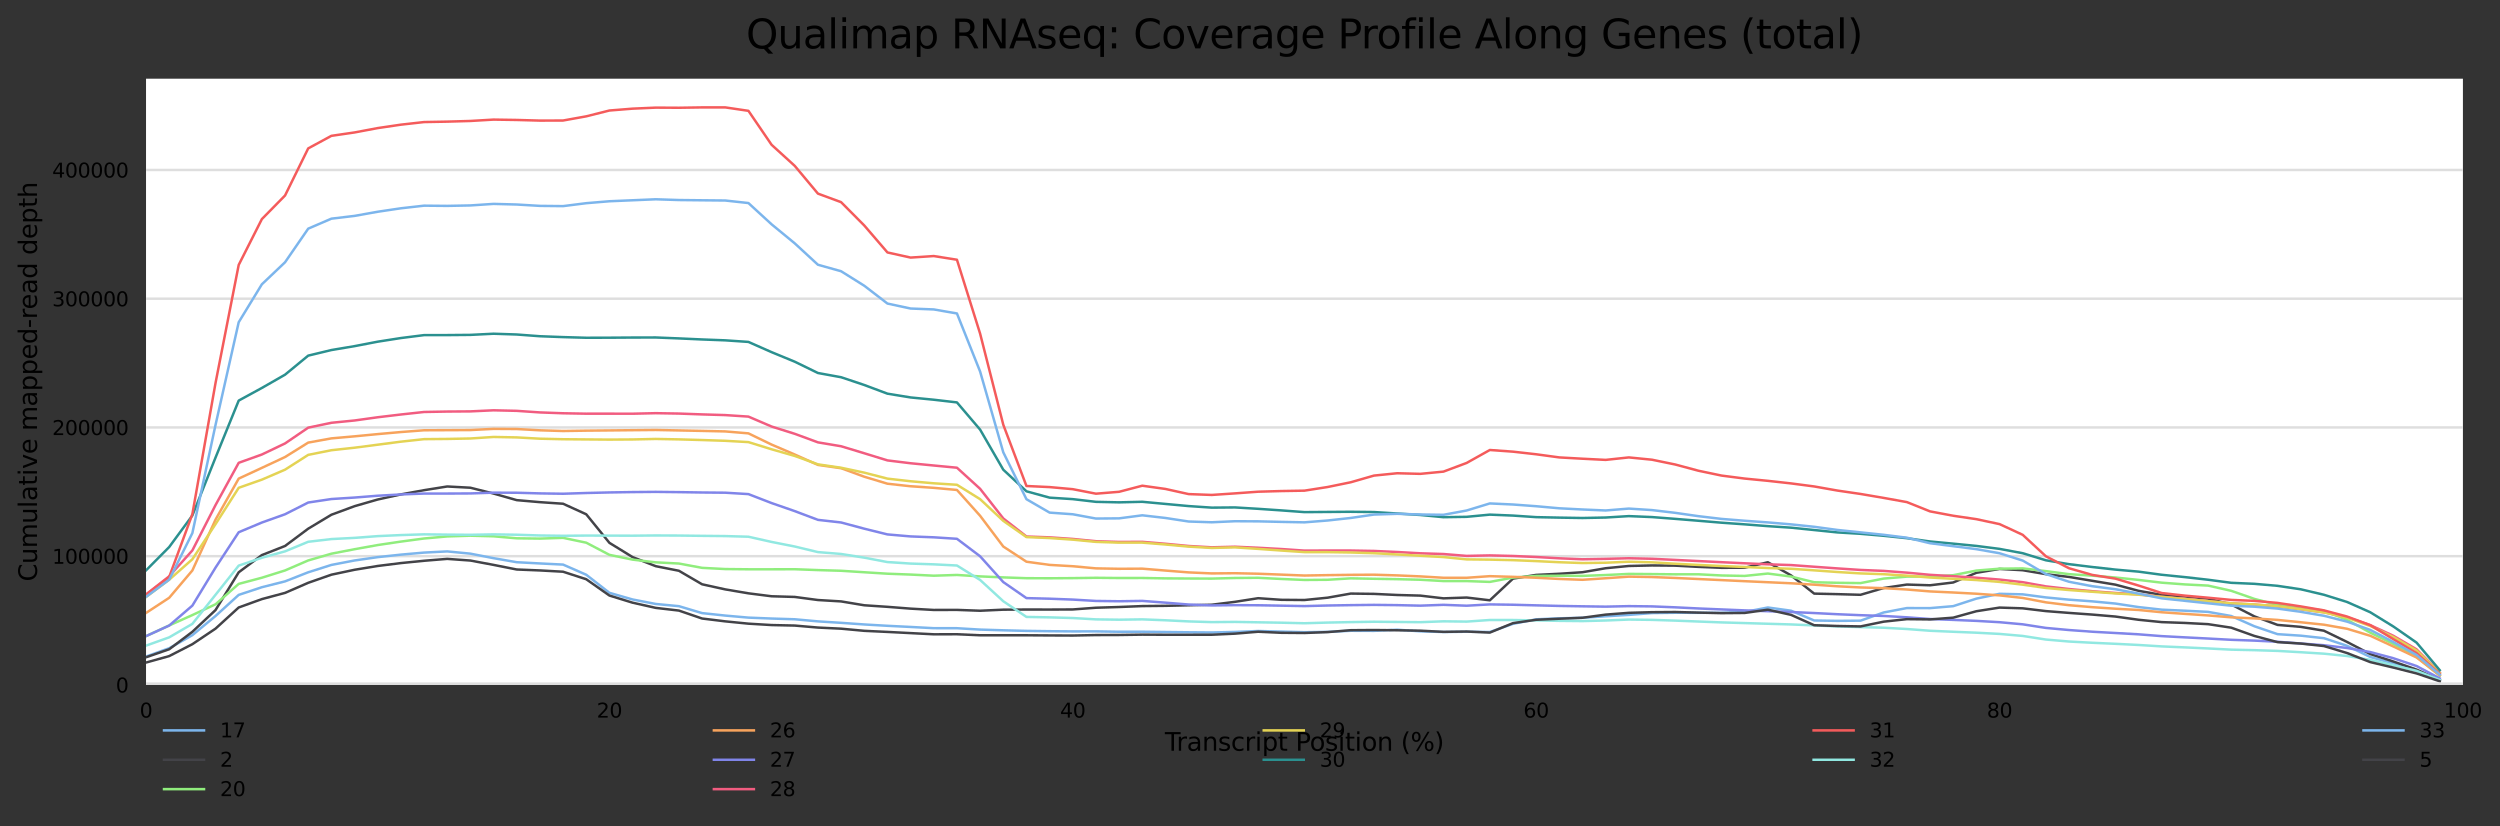 <?xml version="1.0" encoding="utf-8" standalone="no"?>
<!DOCTYPE svg PUBLIC "-//W3C//DTD SVG 1.1//EN"
  "http://www.w3.org/Graphics/SVG/1.1/DTD/svg11.dtd">
<svg xmlns:xlink="http://www.w3.org/1999/xlink" width="1000.098pt" height="330.542pt" viewBox="0 0 1000.098 330.542" xmlns="http://www.w3.org/2000/svg" version="1.1">
 <rect x="0" y="0" width="1000.098" height="330.542" fill="#333333" stroke="none"/>
 <defs>
  <style type="text/css">*{stroke-linejoin: round; stroke-linecap: butt}</style>
 </defs>
 <g id="figure_1">
  <g id="axes_1">
   <g id="patch_1">
    <path d="M 58.418 273.99 
L 985.263 273.99 
L 985.263 31.483 
L 58.418 31.483 
z
" style="fill: #ffffff"/>
   </g>
   <g id="matplotlib.axis_1">
    <g id="xtick_1">
     <g id="text_1">
      <!-- 0 -->
      <g transform="translate(55.873 287.069) scale(0.08 -0.08)">
       <defs>
        <path id="DejaVuSans-30" d="M 2034 4250 
Q 1547 4250 1301 3770 
Q 1056 3291 1056 2328 
Q 1056 1369 1301 889 
Q 1547 409 2034 409 
Q 2525 409 2770 889 
Q 3016 1369 3016 2328 
Q 3016 3291 2770 3770 
Q 2525 4250 2034 4250 
z
M 2034 4750 
Q 2819 4750 3233 4129 
Q 3647 3509 3647 2328 
Q 3647 1150 3233 529 
Q 2819 -91 2034 -91 
Q 1250 -91 836 529 
Q 422 1150 422 2328 
Q 422 3509 836 4129 
Q 1250 4750 2034 4750 
z
" transform="scale(0.016)"/>
       </defs>
       <use xlink:href="#DejaVuSans-30"/>
      </g>
     </g>
    </g>
    <g id="xtick_2">
     <g id="text_2">
      <!-- 20 -->
      <g transform="translate(238.697 287.069) scale(0.08 -0.08)">
       <defs>
        <path id="DejaVuSans-32" d="M 1228 531 
L 3431 531 
L 3431 0 
L 469 0 
L 469 531 
Q 828 903 1448 1529 
Q 2069 2156 2228 2338 
Q 2531 2678 2651 2914 
Q 2772 3150 2772 3378 
Q 2772 3750 2511 3984 
Q 2250 4219 1831 4219 
Q 1534 4219 1204 4116 
Q 875 4013 500 3803 
L 500 4441 
Q 881 4594 1212 4672 
Q 1544 4750 1819 4750 
Q 2544 4750 2975 4387 
Q 3406 4025 3406 3419 
Q 3406 3131 3298 2873 
Q 3191 2616 2906 2266 
Q 2828 2175 2409 1742 
Q 1991 1309 1228 531 
z
" transform="scale(0.016)"/>
       </defs>
       <use xlink:href="#DejaVuSans-32"/>
       <use xlink:href="#DejaVuSans-30" x="63.623"/>
      </g>
     </g>
    </g>
    <g id="xtick_3">
     <g id="text_3">
      <!-- 40 -->
      <g transform="translate(424.066 287.069) scale(0.08 -0.08)">
       <defs>
        <path id="DejaVuSans-34" d="M 2419 4116 
L 825 1625 
L 2419 1625 
L 2419 4116 
z
M 2253 4666 
L 3047 4666 
L 3047 1625 
L 3713 1625 
L 3713 1100 
L 3047 1100 
L 3047 0 
L 2419 0 
L 2419 1100 
L 313 1100 
L 313 1709 
L 2253 4666 
z
" transform="scale(0.016)"/>
       </defs>
       <use xlink:href="#DejaVuSans-34"/>
       <use xlink:href="#DejaVuSans-30" x="63.623"/>
      </g>
     </g>
    </g>
    <g id="xtick_4">
     <g id="text_4">
      <!-- 60 -->
      <g transform="translate(609.435 287.069) scale(0.08 -0.08)">
       <defs>
        <path id="DejaVuSans-36" d="M 2113 2584 
Q 1688 2584 1439 2293 
Q 1191 2003 1191 1497 
Q 1191 994 1439 701 
Q 1688 409 2113 409 
Q 2538 409 2786 701 
Q 3034 994 3034 1497 
Q 3034 2003 2786 2293 
Q 2538 2584 2113 2584 
z
M 3366 4563 
L 3366 3988 
Q 3128 4100 2886 4159 
Q 2644 4219 2406 4219 
Q 1781 4219 1451 3797 
Q 1122 3375 1075 2522 
Q 1259 2794 1537 2939 
Q 1816 3084 2150 3084 
Q 2853 3084 3261 2657 
Q 3669 2231 3669 1497 
Q 3669 778 3244 343 
Q 2819 -91 2113 -91 
Q 1303 -91 875 529 
Q 447 1150 447 2328 
Q 447 3434 972 4092 
Q 1497 4750 2381 4750 
Q 2619 4750 2861 4703 
Q 3103 4656 3366 4563 
z
" transform="scale(0.016)"/>
       </defs>
       <use xlink:href="#DejaVuSans-36"/>
       <use xlink:href="#DejaVuSans-30" x="63.623"/>
      </g>
     </g>
    </g>
    <g id="xtick_5">
     <g id="text_5">
      <!-- 80 -->
      <g transform="translate(794.804 287.069) scale(0.08 -0.08)">
       <defs>
        <path id="DejaVuSans-38" d="M 2034 2216 
Q 1584 2216 1326 1975 
Q 1069 1734 1069 1313 
Q 1069 891 1326 650 
Q 1584 409 2034 409 
Q 2484 409 2743 651 
Q 3003 894 3003 1313 
Q 3003 1734 2745 1975 
Q 2488 2216 2034 2216 
z
M 1403 2484 
Q 997 2584 770 2862 
Q 544 3141 544 3541 
Q 544 4100 942 4425 
Q 1341 4750 2034 4750 
Q 2731 4750 3128 4425 
Q 3525 4100 3525 3541 
Q 3525 3141 3298 2862 
Q 3072 2584 2669 2484 
Q 3125 2378 3379 2068 
Q 3634 1759 3634 1313 
Q 3634 634 3220 271 
Q 2806 -91 2034 -91 
Q 1263 -91 848 271 
Q 434 634 434 1313 
Q 434 1759 690 2068 
Q 947 2378 1403 2484 
z
M 1172 3481 
Q 1172 3119 1398 2916 
Q 1625 2713 2034 2713 
Q 2441 2713 2670 2916 
Q 2900 3119 2900 3481 
Q 2900 3844 2670 4047 
Q 2441 4250 2034 4250 
Q 1625 4250 1398 4047 
Q 1172 3844 1172 3481 
z
" transform="scale(0.016)"/>
       </defs>
       <use xlink:href="#DejaVuSans-38"/>
       <use xlink:href="#DejaVuSans-30" x="63.623"/>
      </g>
     </g>
    </g>
    <g id="xtick_6">
     <g id="text_6">
      <!-- 100 -->
      <g transform="translate(977.628 287.069) scale(0.08 -0.08)">
       <defs>
        <path id="DejaVuSans-31" d="M 794 531 
L 1825 531 
L 1825 4091 
L 703 3866 
L 703 4441 
L 1819 4666 
L 2450 4666 
L 2450 531 
L 3481 531 
L 3481 0 
L 794 0 
L 794 531 
z
" transform="scale(0.016)"/>
       </defs>
       <use xlink:href="#DejaVuSans-31"/>
       <use xlink:href="#DejaVuSans-30" x="63.623"/>
       <use xlink:href="#DejaVuSans-30" x="127.246"/>
      </g>
     </g>
    </g>
    <g id="text_7">
     <!-- Transcript Position (%) -->
     <g transform="translate(466.009 300.331) scale(0.1 -0.1)">
      <defs>
       <path id="DejaVuSans-54" d="M -19 4666 
L 3928 4666 
L 3928 4134 
L 2272 4134 
L 2272 0 
L 1638 0 
L 1638 4134 
L -19 4134 
L -19 4666 
z
" transform="scale(0.016)"/>
       <path id="DejaVuSans-72" d="M 2631 2963 
Q 2534 3019 2420 3045 
Q 2306 3072 2169 3072 
Q 1681 3072 1420 2755 
Q 1159 2438 1159 1844 
L 1159 0 
L 581 0 
L 581 3500 
L 1159 3500 
L 1159 2956 
Q 1341 3275 1631 3429 
Q 1922 3584 2338 3584 
Q 2397 3584 2469 3576 
Q 2541 3569 2628 3553 
L 2631 2963 
z
" transform="scale(0.016)"/>
       <path id="DejaVuSans-61" d="M 2194 1759 
Q 1497 1759 1228 1600 
Q 959 1441 959 1056 
Q 959 750 1161 570 
Q 1363 391 1709 391 
Q 2188 391 2477 730 
Q 2766 1069 2766 1631 
L 2766 1759 
L 2194 1759 
z
M 3341 1997 
L 3341 0 
L 2766 0 
L 2766 531 
Q 2569 213 2275 61 
Q 1981 -91 1556 -91 
Q 1019 -91 701 211 
Q 384 513 384 1019 
Q 384 1609 779 1909 
Q 1175 2209 1959 2209 
L 2766 2209 
L 2766 2266 
Q 2766 2663 2505 2880 
Q 2244 3097 1772 3097 
Q 1472 3097 1187 3025 
Q 903 2953 641 2809 
L 641 3341 
Q 956 3463 1253 3523 
Q 1550 3584 1831 3584 
Q 2591 3584 2966 3190 
Q 3341 2797 3341 1997 
z
" transform="scale(0.016)"/>
       <path id="DejaVuSans-6e" d="M 3513 2113 
L 3513 0 
L 2938 0 
L 2938 2094 
Q 2938 2591 2744 2837 
Q 2550 3084 2163 3084 
Q 1697 3084 1428 2787 
Q 1159 2491 1159 1978 
L 1159 0 
L 581 0 
L 581 3500 
L 1159 3500 
L 1159 2956 
Q 1366 3272 1645 3428 
Q 1925 3584 2291 3584 
Q 2894 3584 3203 3211 
Q 3513 2838 3513 2113 
z
" transform="scale(0.016)"/>
       <path id="DejaVuSans-73" d="M 2834 3397 
L 2834 2853 
Q 2591 2978 2328 3040 
Q 2066 3103 1784 3103 
Q 1356 3103 1142 2972 
Q 928 2841 928 2578 
Q 928 2378 1081 2264 
Q 1234 2150 1697 2047 
L 1894 2003 
Q 2506 1872 2764 1633 
Q 3022 1394 3022 966 
Q 3022 478 2636 193 
Q 2250 -91 1575 -91 
Q 1294 -91 989 -36 
Q 684 19 347 128 
L 347 722 
Q 666 556 975 473 
Q 1284 391 1588 391 
Q 1994 391 2212 530 
Q 2431 669 2431 922 
Q 2431 1156 2273 1281 
Q 2116 1406 1581 1522 
L 1381 1569 
Q 847 1681 609 1914 
Q 372 2147 372 2553 
Q 372 3047 722 3315 
Q 1072 3584 1716 3584 
Q 2034 3584 2315 3537 
Q 2597 3491 2834 3397 
z
" transform="scale(0.016)"/>
       <path id="DejaVuSans-63" d="M 3122 3366 
L 3122 2828 
Q 2878 2963 2633 3030 
Q 2388 3097 2138 3097 
Q 1578 3097 1268 2742 
Q 959 2388 959 1747 
Q 959 1106 1268 751 
Q 1578 397 2138 397 
Q 2388 397 2633 464 
Q 2878 531 3122 666 
L 3122 134 
Q 2881 22 2623 -34 
Q 2366 -91 2075 -91 
Q 1284 -91 818 406 
Q 353 903 353 1747 
Q 353 2603 823 3093 
Q 1294 3584 2113 3584 
Q 2378 3584 2631 3529 
Q 2884 3475 3122 3366 
z
" transform="scale(0.016)"/>
       <path id="DejaVuSans-69" d="M 603 3500 
L 1178 3500 
L 1178 0 
L 603 0 
L 603 3500 
z
M 603 4863 
L 1178 4863 
L 1178 4134 
L 603 4134 
L 603 4863 
z
" transform="scale(0.016)"/>
       <path id="DejaVuSans-70" d="M 1159 525 
L 1159 -1331 
L 581 -1331 
L 581 3500 
L 1159 3500 
L 1159 2969 
Q 1341 3281 1617 3432 
Q 1894 3584 2278 3584 
Q 2916 3584 3314 3078 
Q 3713 2572 3713 1747 
Q 3713 922 3314 415 
Q 2916 -91 2278 -91 
Q 1894 -91 1617 61 
Q 1341 213 1159 525 
z
M 3116 1747 
Q 3116 2381 2855 2742 
Q 2594 3103 2138 3103 
Q 1681 3103 1420 2742 
Q 1159 2381 1159 1747 
Q 1159 1113 1420 752 
Q 1681 391 2138 391 
Q 2594 391 2855 752 
Q 3116 1113 3116 1747 
z
" transform="scale(0.016)"/>
       <path id="DejaVuSans-74" d="M 1172 4494 
L 1172 3500 
L 2356 3500 
L 2356 3053 
L 1172 3053 
L 1172 1153 
Q 1172 725 1289 603 
Q 1406 481 1766 481 
L 2356 481 
L 2356 0 
L 1766 0 
Q 1100 0 847 248 
Q 594 497 594 1153 
L 594 3053 
L 172 3053 
L 172 3500 
L 594 3500 
L 594 4494 
L 1172 4494 
z
" transform="scale(0.016)"/>
       <path id="DejaVuSans-20" transform="scale(0.016)"/>
       <path id="DejaVuSans-50" d="M 1259 4147 
L 1259 2394 
L 2053 2394 
Q 2494 2394 2734 2622 
Q 2975 2850 2975 3272 
Q 2975 3691 2734 3919 
Q 2494 4147 2053 4147 
L 1259 4147 
z
M 628 4666 
L 2053 4666 
Q 2838 4666 3239 4311 
Q 3641 3956 3641 3272 
Q 3641 2581 3239 2228 
Q 2838 1875 2053 1875 
L 1259 1875 
L 1259 0 
L 628 0 
L 628 4666 
z
" transform="scale(0.016)"/>
       <path id="DejaVuSans-6f" d="M 1959 3097 
Q 1497 3097 1228 2736 
Q 959 2375 959 1747 
Q 959 1119 1226 758 
Q 1494 397 1959 397 
Q 2419 397 2687 759 
Q 2956 1122 2956 1747 
Q 2956 2369 2687 2733 
Q 2419 3097 1959 3097 
z
M 1959 3584 
Q 2709 3584 3137 3096 
Q 3566 2609 3566 1747 
Q 3566 888 3137 398 
Q 2709 -91 1959 -91 
Q 1206 -91 779 398 
Q 353 888 353 1747 
Q 353 2609 779 3096 
Q 1206 3584 1959 3584 
z
" transform="scale(0.016)"/>
       <path id="DejaVuSans-28" d="M 1984 4856 
Q 1566 4138 1362 3434 
Q 1159 2731 1159 2009 
Q 1159 1288 1364 580 
Q 1569 -128 1984 -844 
L 1484 -844 
Q 1016 -109 783 600 
Q 550 1309 550 2009 
Q 550 2706 781 3412 
Q 1013 4119 1484 4856 
L 1984 4856 
z
" transform="scale(0.016)"/>
       <path id="DejaVuSans-25" d="M 4653 2053 
Q 4381 2053 4226 1822 
Q 4072 1591 4072 1178 
Q 4072 772 4226 539 
Q 4381 306 4653 306 
Q 4919 306 5073 539 
Q 5228 772 5228 1178 
Q 5228 1588 5073 1820 
Q 4919 2053 4653 2053 
z
M 4653 2450 
Q 5147 2450 5437 2106 
Q 5728 1763 5728 1178 
Q 5728 594 5436 251 
Q 5144 -91 4653 -91 
Q 4153 -91 3862 251 
Q 3572 594 3572 1178 
Q 3572 1766 3864 2108 
Q 4156 2450 4653 2450 
z
M 1428 4353 
Q 1159 4353 1004 4120 
Q 850 3888 850 3481 
Q 850 3069 1003 2837 
Q 1156 2606 1428 2606 
Q 1700 2606 1854 2837 
Q 2009 3069 2009 3481 
Q 2009 3884 1853 4118 
Q 1697 4353 1428 4353 
z
M 4250 4750 
L 4750 4750 
L 1831 -91 
L 1331 -91 
L 4250 4750 
z
M 1428 4750 
Q 1922 4750 2215 4408 
Q 2509 4066 2509 3481 
Q 2509 2891 2217 2550 
Q 1925 2209 1428 2209 
Q 931 2209 642 2551 
Q 353 2894 353 3481 
Q 353 4063 643 4406 
Q 934 4750 1428 4750 
z
" transform="scale(0.016)"/>
       <path id="DejaVuSans-29" d="M 513 4856 
L 1013 4856 
Q 1481 4119 1714 3412 
Q 1947 2706 1947 2009 
Q 1947 1309 1714 600 
Q 1481 -109 1013 -844 
L 513 -844 
Q 928 -128 1133 580 
Q 1338 1288 1338 2009 
Q 1338 2731 1133 3434 
Q 928 4138 513 4856 
z
" transform="scale(0.016)"/>
      </defs>
      <use xlink:href="#DejaVuSans-54"/>
      <use xlink:href="#DejaVuSans-72" x="46.334"/>
      <use xlink:href="#DejaVuSans-61" x="87.447"/>
      <use xlink:href="#DejaVuSans-6e" x="148.727"/>
      <use xlink:href="#DejaVuSans-73" x="212.105"/>
      <use xlink:href="#DejaVuSans-63" x="264.205"/>
      <use xlink:href="#DejaVuSans-72" x="319.186"/>
      <use xlink:href="#DejaVuSans-69" x="360.299"/>
      <use xlink:href="#DejaVuSans-70" x="388.082"/>
      <use xlink:href="#DejaVuSans-74" x="451.559"/>
      <use xlink:href="#DejaVuSans-20" x="490.768"/>
      <use xlink:href="#DejaVuSans-50" x="522.555"/>
      <use xlink:href="#DejaVuSans-6f" x="579.232"/>
      <use xlink:href="#DejaVuSans-73" x="640.414"/>
      <use xlink:href="#DejaVuSans-69" x="692.514"/>
      <use xlink:href="#DejaVuSans-74" x="720.297"/>
      <use xlink:href="#DejaVuSans-69" x="759.506"/>
      <use xlink:href="#DejaVuSans-6f" x="787.289"/>
      <use xlink:href="#DejaVuSans-6e" x="848.471"/>
      <use xlink:href="#DejaVuSans-20" x="911.85"/>
      <use xlink:href="#DejaVuSans-28" x="943.637"/>
      <use xlink:href="#DejaVuSans-25" x="982.65"/>
      <use xlink:href="#DejaVuSans-29" x="1077.67"/>
     </g>
    </g>
   </g>
   <g id="matplotlib.axis_2">
    <g id="ytick_1">
     <g id="line2d_1">
      <path d="M 58.418 273.99 
L 985.263 273.99 
" clip-path="url(#p75dd13b057)" style="fill: none; stroke: #dedede; stroke-linecap: square"/>
     </g>
     <g id="text_8">
      <!-- 0 -->
      <g transform="translate(46.328 277.029) scale(0.08 -0.08)">
       <use xlink:href="#DejaVuSans-30"/>
      </g>
     </g>
    </g>
    <g id="ytick_2">
     <g id="line2d_2">
      <path d="M 58.418 222.492 
L 985.263 222.492 
" clip-path="url(#p75dd13b057)" style="fill: none; stroke: #dedede; stroke-linecap: square"/>
     </g>
     <g id="text_9">
      <!-- 100000 -->
      <g transform="translate(20.878 225.531) scale(0.08 -0.08)">
       <use xlink:href="#DejaVuSans-31"/>
       <use xlink:href="#DejaVuSans-30" x="63.623"/>
       <use xlink:href="#DejaVuSans-30" x="127.246"/>
       <use xlink:href="#DejaVuSans-30" x="190.869"/>
       <use xlink:href="#DejaVuSans-30" x="254.492"/>
       <use xlink:href="#DejaVuSans-30" x="318.115"/>
      </g>
     </g>
    </g>
    <g id="ytick_3">
     <g id="line2d_3">
      <path d="M 58.418 170.994 
L 985.263 170.994 
" clip-path="url(#p75dd13b057)" style="fill: none; stroke: #dedede; stroke-linecap: square"/>
     </g>
     <g id="text_10">
      <!-- 200000 -->
      <g transform="translate(20.878 174.033) scale(0.08 -0.08)">
       <use xlink:href="#DejaVuSans-32"/>
       <use xlink:href="#DejaVuSans-30" x="63.623"/>
       <use xlink:href="#DejaVuSans-30" x="127.246"/>
       <use xlink:href="#DejaVuSans-30" x="190.869"/>
       <use xlink:href="#DejaVuSans-30" x="254.492"/>
       <use xlink:href="#DejaVuSans-30" x="318.115"/>
      </g>
     </g>
    </g>
    <g id="ytick_4">
     <g id="line2d_4">
      <path d="M 58.418 119.495 
L 985.263 119.495 
" clip-path="url(#p75dd13b057)" style="fill: none; stroke: #dedede; stroke-linecap: square"/>
     </g>
     <g id="text_11">
      <!-- 300000 -->
      <g transform="translate(20.878 122.535) scale(0.08 -0.08)">
       <defs>
        <path id="DejaVuSans-33" d="M 2597 2516 
Q 3050 2419 3304 2112 
Q 3559 1806 3559 1356 
Q 3559 666 3084 287 
Q 2609 -91 1734 -91 
Q 1441 -91 1130 -33 
Q 819 25 488 141 
L 488 750 
Q 750 597 1062 519 
Q 1375 441 1716 441 
Q 2309 441 2620 675 
Q 2931 909 2931 1356 
Q 2931 1769 2642 2001 
Q 2353 2234 1838 2234 
L 1294 2234 
L 1294 2753 
L 1863 2753 
Q 2328 2753 2575 2939 
Q 2822 3125 2822 3475 
Q 2822 3834 2567 4026 
Q 2313 4219 1838 4219 
Q 1578 4219 1281 4162 
Q 984 4106 628 3988 
L 628 4550 
Q 988 4650 1302 4700 
Q 1616 4750 1894 4750 
Q 2613 4750 3031 4423 
Q 3450 4097 3450 3541 
Q 3450 3153 3228 2886 
Q 3006 2619 2597 2516 
z
" transform="scale(0.016)"/>
       </defs>
       <use xlink:href="#DejaVuSans-33"/>
       <use xlink:href="#DejaVuSans-30" x="63.623"/>
       <use xlink:href="#DejaVuSans-30" x="127.246"/>
       <use xlink:href="#DejaVuSans-30" x="190.869"/>
       <use xlink:href="#DejaVuSans-30" x="254.492"/>
       <use xlink:href="#DejaVuSans-30" x="318.115"/>
      </g>
     </g>
    </g>
    <g id="ytick_5">
     <g id="line2d_5">
      <path d="M 58.418 67.997 
L 985.263 67.997 
" clip-path="url(#p75dd13b057)" style="fill: none; stroke: #dedede; stroke-linecap: square"/>
     </g>
     <g id="text_12">
      <!-- 400000 -->
      <g transform="translate(20.878 71.036) scale(0.08 -0.08)">
       <use xlink:href="#DejaVuSans-34"/>
       <use xlink:href="#DejaVuSans-30" x="63.623"/>
       <use xlink:href="#DejaVuSans-30" x="127.246"/>
       <use xlink:href="#DejaVuSans-30" x="190.869"/>
       <use xlink:href="#DejaVuSans-30" x="254.492"/>
       <use xlink:href="#DejaVuSans-30" x="318.115"/>
      </g>
     </g>
    </g>
    <g id="text_13">
     <!-- Cumulative mapped-read depth -->
     <g transform="translate(14.798 232.601) rotate(-90) scale(0.1 -0.1)">
      <defs>
       <path id="DejaVuSans-43" d="M 4122 4306 
L 4122 3641 
Q 3803 3938 3442 4084 
Q 3081 4231 2675 4231 
Q 1875 4231 1450 3742 
Q 1025 3253 1025 2328 
Q 1025 1406 1450 917 
Q 1875 428 2675 428 
Q 3081 428 3442 575 
Q 3803 722 4122 1019 
L 4122 359 
Q 3791 134 3420 21 
Q 3050 -91 2638 -91 
Q 1578 -91 968 557 
Q 359 1206 359 2328 
Q 359 3453 968 4101 
Q 1578 4750 2638 4750 
Q 3056 4750 3426 4639 
Q 3797 4528 4122 4306 
z
" transform="scale(0.016)"/>
       <path id="DejaVuSans-75" d="M 544 1381 
L 544 3500 
L 1119 3500 
L 1119 1403 
Q 1119 906 1312 657 
Q 1506 409 1894 409 
Q 2359 409 2629 706 
Q 2900 1003 2900 1516 
L 2900 3500 
L 3475 3500 
L 3475 0 
L 2900 0 
L 2900 538 
Q 2691 219 2414 64 
Q 2138 -91 1772 -91 
Q 1169 -91 856 284 
Q 544 659 544 1381 
z
M 1991 3584 
L 1991 3584 
z
" transform="scale(0.016)"/>
       <path id="DejaVuSans-6d" d="M 3328 2828 
Q 3544 3216 3844 3400 
Q 4144 3584 4550 3584 
Q 5097 3584 5394 3201 
Q 5691 2819 5691 2113 
L 5691 0 
L 5113 0 
L 5113 2094 
Q 5113 2597 4934 2840 
Q 4756 3084 4391 3084 
Q 3944 3084 3684 2787 
Q 3425 2491 3425 1978 
L 3425 0 
L 2847 0 
L 2847 2094 
Q 2847 2600 2669 2842 
Q 2491 3084 2119 3084 
Q 1678 3084 1418 2786 
Q 1159 2488 1159 1978 
L 1159 0 
L 581 0 
L 581 3500 
L 1159 3500 
L 1159 2956 
Q 1356 3278 1631 3431 
Q 1906 3584 2284 3584 
Q 2666 3584 2933 3390 
Q 3200 3197 3328 2828 
z
" transform="scale(0.016)"/>
       <path id="DejaVuSans-6c" d="M 603 4863 
L 1178 4863 
L 1178 0 
L 603 0 
L 603 4863 
z
" transform="scale(0.016)"/>
       <path id="DejaVuSans-76" d="M 191 3500 
L 800 3500 
L 1894 563 
L 2988 3500 
L 3597 3500 
L 2284 0 
L 1503 0 
L 191 3500 
z
" transform="scale(0.016)"/>
       <path id="DejaVuSans-65" d="M 3597 1894 
L 3597 1613 
L 953 1613 
Q 991 1019 1311 708 
Q 1631 397 2203 397 
Q 2534 397 2845 478 
Q 3156 559 3463 722 
L 3463 178 
Q 3153 47 2828 -22 
Q 2503 -91 2169 -91 
Q 1331 -91 842 396 
Q 353 884 353 1716 
Q 353 2575 817 3079 
Q 1281 3584 2069 3584 
Q 2775 3584 3186 3129 
Q 3597 2675 3597 1894 
z
M 3022 2063 
Q 3016 2534 2758 2815 
Q 2500 3097 2075 3097 
Q 1594 3097 1305 2825 
Q 1016 2553 972 2059 
L 3022 2063 
z
" transform="scale(0.016)"/>
       <path id="DejaVuSans-64" d="M 2906 2969 
L 2906 4863 
L 3481 4863 
L 3481 0 
L 2906 0 
L 2906 525 
Q 2725 213 2448 61 
Q 2172 -91 1784 -91 
Q 1150 -91 751 415 
Q 353 922 353 1747 
Q 353 2572 751 3078 
Q 1150 3584 1784 3584 
Q 2172 3584 2448 3432 
Q 2725 3281 2906 2969 
z
M 947 1747 
Q 947 1113 1208 752 
Q 1469 391 1925 391 
Q 2381 391 2643 752 
Q 2906 1113 2906 1747 
Q 2906 2381 2643 2742 
Q 2381 3103 1925 3103 
Q 1469 3103 1208 2742 
Q 947 2381 947 1747 
z
" transform="scale(0.016)"/>
       <path id="DejaVuSans-2d" d="M 313 2009 
L 1997 2009 
L 1997 1497 
L 313 1497 
L 313 2009 
z
" transform="scale(0.016)"/>
       <path id="DejaVuSans-68" d="M 3513 2113 
L 3513 0 
L 2938 0 
L 2938 2094 
Q 2938 2591 2744 2837 
Q 2550 3084 2163 3084 
Q 1697 3084 1428 2787 
Q 1159 2491 1159 1978 
L 1159 0 
L 581 0 
L 581 4863 
L 1159 4863 
L 1159 2956 
Q 1366 3272 1645 3428 
Q 1925 3584 2291 3584 
Q 2894 3584 3203 3211 
Q 3513 2838 3513 2113 
z
" transform="scale(0.016)"/>
      </defs>
      <use xlink:href="#DejaVuSans-43"/>
      <use xlink:href="#DejaVuSans-75" x="69.824"/>
      <use xlink:href="#DejaVuSans-6d" x="133.203"/>
      <use xlink:href="#DejaVuSans-75" x="230.615"/>
      <use xlink:href="#DejaVuSans-6c" x="293.994"/>
      <use xlink:href="#DejaVuSans-61" x="321.777"/>
      <use xlink:href="#DejaVuSans-74" x="383.057"/>
      <use xlink:href="#DejaVuSans-69" x="422.266"/>
      <use xlink:href="#DejaVuSans-76" x="450.049"/>
      <use xlink:href="#DejaVuSans-65" x="509.229"/>
      <use xlink:href="#DejaVuSans-20" x="570.752"/>
      <use xlink:href="#DejaVuSans-6d" x="602.539"/>
      <use xlink:href="#DejaVuSans-61" x="699.951"/>
      <use xlink:href="#DejaVuSans-70" x="761.23"/>
      <use xlink:href="#DejaVuSans-70" x="824.707"/>
      <use xlink:href="#DejaVuSans-65" x="888.184"/>
      <use xlink:href="#DejaVuSans-64" x="949.707"/>
      <use xlink:href="#DejaVuSans-2d" x="1013.184"/>
      <use xlink:href="#DejaVuSans-72" x="1049.268"/>
      <use xlink:href="#DejaVuSans-65" x="1088.131"/>
      <use xlink:href="#DejaVuSans-61" x="1149.654"/>
      <use xlink:href="#DejaVuSans-64" x="1210.934"/>
      <use xlink:href="#DejaVuSans-20" x="1274.41"/>
      <use xlink:href="#DejaVuSans-64" x="1306.197"/>
      <use xlink:href="#DejaVuSans-65" x="1369.674"/>
      <use xlink:href="#DejaVuSans-70" x="1431.197"/>
      <use xlink:href="#DejaVuSans-74" x="1494.674"/>
      <use xlink:href="#DejaVuSans-68" x="1533.883"/>
     </g>
    </g>
   </g>
   <g id="line2d_6">
    <path d="M 58.418 262.632 
L 67.687 259.317 
L 76.955 254.086 
L 86.223 246.425 
L 95.492 237.98 
L 104.76 234.908 
L 114.029 232.571 
L 123.297 228.937 
L 132.566 225.993 
L 141.834 224.212 
L 151.103 222.876 
L 160.371 221.872 
L 169.64 221.057 
L 178.908 220.584 
L 188.176 221.482 
L 197.445 223.29 
L 206.713 224.907 
L 215.982 225.4 
L 225.25 225.856 
L 234.519 229.919 
L 243.787 237.15 
L 253.056 239.809 
L 262.324 241.606 
L 271.592 242.494 
L 280.861 245.266 
L 290.129 246.254 
L 299.398 247.071 
L 308.666 247.443 
L 317.935 247.732 
L 327.203 248.574 
L 336.472 249.157 
L 345.74 249.807 
L 355.009 250.345 
L 364.277 250.804 
L 373.545 251.297 
L 382.814 251.311 
L 392.082 251.86 
L 401.351 252.143 
L 410.619 252.376 
L 419.888 252.506 
L 429.156 252.582 
L 438.425 252.57 
L 447.693 252.724 
L 456.961 252.71 
L 466.23 252.831 
L 475.498 252.938 
L 484.767 253.016 
L 494.035 252.8 
L 503.304 252.425 
L 512.572 252.663 
L 521.841 252.904 
L 531.109 252.776 
L 540.378 252.334 
L 549.646 252.368 
L 558.914 251.898 
L 568.183 252.559 
L 577.451 252.831 
L 586.72 252.716 
L 595.988 252.828 
L 605.257 249.558 
L 614.525 247.746 
L 623.794 247.348 
L 633.062 247.134 
L 642.33 246.544 
L 651.599 245.979 
L 660.867 245.25 
L 670.136 245.131 
L 679.404 245.142 
L 688.673 245.124 
L 697.941 244.803 
L 707.21 243.017 
L 716.478 244.297 
L 725.747 248.219 
L 735.015 248.373 
L 744.283 248.292 
L 753.552 245.01 
L 762.82 243.251 
L 772.089 243.273 
L 781.357 242.487 
L 790.626 239.476 
L 799.894 237.546 
L 809.163 237.759 
L 818.431 238.989 
L 827.699 239.885 
L 836.968 240.564 
L 846.236 241.446 
L 855.505 242.854 
L 864.773 243.889 
L 874.042 244.306 
L 883.31 244.774 
L 892.579 246.427 
L 901.847 250.529 
L 911.116 253.687 
L 920.384 254.294 
L 929.652 255.3 
L 938.921 258.365 
L 948.189 262.821 
L 957.458 265.432 
L 966.726 268.218 
L 975.995 272.15 
" clip-path="url(#p75dd13b057)" style="fill: none; stroke: #7cb5ec; stroke-linecap: square"/>
   </g>
   <g id="line2d_7">
    <path d="M 58.418 262.935 
L 67.687 259.726 
L 76.955 252.746 
L 86.223 244.051 
L 95.492 228.94 
L 104.76 222.055 
L 114.029 218.413 
L 123.297 211.491 
L 132.566 205.917 
L 141.834 202.493 
L 151.103 199.822 
L 160.371 197.779 
L 169.64 196.093 
L 178.908 194.612 
L 188.176 195.11 
L 197.445 197.441 
L 206.713 200.078 
L 215.982 200.882 
L 225.25 201.514 
L 234.519 205.738 
L 243.787 217.155 
L 253.056 222.86 
L 262.324 226.495 
L 271.592 228.33 
L 280.861 233.736 
L 290.129 235.78 
L 299.398 237.353 
L 308.666 238.53 
L 317.935 238.799 
L 327.203 240.032 
L 336.472 240.587 
L 345.74 242.134 
L 355.009 242.755 
L 364.277 243.48 
L 373.545 244.005 
L 382.814 243.982 
L 392.082 244.319 
L 401.351 243.893 
L 410.619 243.834 
L 419.888 243.849 
L 429.156 243.803 
L 438.425 243.116 
L 447.693 242.827 
L 456.961 242.457 
L 466.23 242.357 
L 475.498 242.136 
L 484.767 241.912 
L 494.035 240.758 
L 503.304 239.304 
L 512.572 239.949 
L 521.841 240.028 
L 531.109 239.094 
L 540.378 237.452 
L 549.646 237.577 
L 558.914 238.016 
L 568.183 238.269 
L 577.451 239.362 
L 586.72 239.04 
L 595.988 240.147 
L 605.257 231.471 
L 614.525 229.985 
L 623.794 229.529 
L 633.062 228.911 
L 642.33 227.314 
L 651.599 226.409 
L 660.867 226.198 
L 670.136 226.284 
L 679.404 226.77 
L 688.673 227.145 
L 697.941 227.108 
L 707.21 224.92 
L 716.478 230.176 
L 725.747 237.468 
L 735.015 237.681 
L 744.283 237.944 
L 753.552 235.224 
L 762.82 233.847 
L 772.089 234.136 
L 781.357 233.017 
L 790.626 229.143 
L 799.894 227.599 
L 809.163 228.115 
L 818.431 229.685 
L 827.699 230.797 
L 836.968 232.342 
L 846.236 233.883 
L 855.505 236.348 
L 864.773 237.988 
L 874.042 238.622 
L 883.31 239.481 
L 892.579 241.829 
L 901.847 246.582 
L 911.116 249.987 
L 920.384 250.77 
L 929.652 252.306 
L 938.921 256.812 
L 948.189 261.648 
L 957.458 264.64 
L 966.726 267.863 
L 975.995 272.056 
" clip-path="url(#p75dd13b057)" style="fill: none; stroke: #434348; stroke-linecap: square"/>
   </g>
   <g id="line2d_8">
    <path d="M 58.418 254.471 
L 67.687 250.203 
L 76.955 246.05 
L 86.223 241.734 
L 95.492 233.581 
L 104.76 231.114 
L 114.029 228.203 
L 123.297 224.198 
L 132.566 221.5 
L 141.834 219.704 
L 151.103 218.038 
L 160.371 216.66 
L 169.64 215.42 
L 178.908 214.593 
L 188.176 214.302 
L 197.445 214.542 
L 206.713 215.345 
L 215.982 215.46 
L 225.25 215.157 
L 234.519 217.099 
L 243.787 221.958 
L 253.056 223.872 
L 262.324 224.962 
L 271.592 225.434 
L 280.861 227.161 
L 290.129 227.642 
L 299.398 227.736 
L 308.666 227.738 
L 317.935 227.712 
L 327.203 228.055 
L 336.472 228.33 
L 345.74 228.924 
L 355.009 229.503 
L 364.277 229.849 
L 373.545 230.301 
L 382.814 230.003 
L 392.082 230.581 
L 401.351 230.98 
L 410.619 231.299 
L 419.888 231.331 
L 429.156 231.271 
L 438.425 231.14 
L 447.693 231.229 
L 456.961 231.213 
L 466.23 231.372 
L 475.498 231.427 
L 484.767 231.462 
L 494.035 231.218 
L 503.304 231.141 
L 512.572 231.608 
L 521.841 232.002 
L 531.109 231.933 
L 540.378 231.361 
L 549.646 231.536 
L 558.914 231.692 
L 568.183 231.921 
L 577.451 232.45 
L 586.72 232.452 
L 595.988 232.786 
L 605.257 231.059 
L 614.525 230.399 
L 623.794 230.313 
L 633.062 230.371 
L 642.33 230.035 
L 651.599 229.585 
L 660.867 229.657 
L 670.136 229.751 
L 679.404 229.737 
L 688.673 230.213 
L 697.941 230.393 
L 707.21 229.442 
L 716.478 230.638 
L 725.747 232.921 
L 735.015 233.14 
L 744.283 233.262 
L 753.552 231.455 
L 762.82 230.679 
L 772.089 230.63 
L 781.357 230.104 
L 790.626 228.247 
L 799.894 227.497 
L 809.163 227.371 
L 818.431 228.467 
L 827.699 229.691 
L 836.968 230.28 
L 846.236 231.025 
L 855.505 231.985 
L 864.773 233.094 
L 874.042 233.788 
L 883.31 234.26 
L 892.579 236.351 
L 901.847 239.585 
L 911.116 241.991 
L 920.384 242.872 
L 929.652 244.358 
L 938.921 247.959 
L 948.189 253.081 
L 957.458 257.619 
L 966.726 262.71 
L 975.995 270.292 
" clip-path="url(#p75dd13b057)" style="fill: none; stroke: #90ed7d; stroke-linecap: square"/>
   </g>
   <g id="line2d_9">
    <path d="M 58.418 245.206 
L 67.687 239.135 
L 76.955 228.21 
L 86.223 207.861 
L 95.492 191.462 
L 104.76 187.162 
L 114.029 182.828 
L 123.297 177.056 
L 132.566 175.369 
L 141.834 174.55 
L 151.103 173.657 
L 160.371 172.832 
L 169.64 172.124 
L 178.908 172.085 
L 188.176 172.04 
L 197.445 171.567 
L 206.713 171.625 
L 215.982 172.143 
L 225.25 172.423 
L 234.519 172.278 
L 243.787 172.188 
L 253.056 172.094 
L 262.324 172.006 
L 271.592 172.192 
L 280.861 172.378 
L 290.129 172.585 
L 299.398 173.36 
L 308.666 177.849 
L 317.935 181.825 
L 327.203 185.98 
L 336.472 187.31 
L 345.74 190.706 
L 355.009 193.502 
L 364.277 194.525 
L 373.545 195.155 
L 382.814 196.004 
L 392.082 206.333 
L 401.351 218.631 
L 410.619 224.708 
L 419.888 225.98 
L 429.156 226.514 
L 438.425 227.371 
L 447.693 227.539 
L 456.961 227.49 
L 466.23 228.247 
L 475.498 228.981 
L 484.767 229.389 
L 494.035 229.309 
L 503.304 229.513 
L 512.572 229.871 
L 521.841 230.237 
L 531.109 230.075 
L 540.378 229.954 
L 549.646 229.9 
L 558.914 230.181 
L 568.183 230.577 
L 577.451 231.129 
L 586.72 231.134 
L 595.988 230.488 
L 605.257 230.759 
L 614.525 231.127 
L 623.794 231.603 
L 633.062 231.94 
L 642.33 231.322 
L 651.599 230.679 
L 660.867 230.84 
L 670.136 231.203 
L 679.404 231.631 
L 688.673 232.065 
L 697.941 232.499 
L 707.21 232.913 
L 716.478 233.331 
L 725.747 233.894 
L 735.015 234.535 
L 744.283 235.003 
L 753.552 235.289 
L 762.82 235.825 
L 772.089 236.592 
L 781.357 237.022 
L 790.626 237.512 
L 799.894 238.177 
L 809.163 239.2 
L 818.431 240.966 
L 827.699 242.113 
L 836.968 242.893 
L 846.236 243.508 
L 855.505 244.015 
L 864.773 244.929 
L 874.042 245.574 
L 883.31 246.197 
L 892.579 246.959 
L 901.847 247.39 
L 911.116 247.989 
L 920.384 248.926 
L 929.652 249.901 
L 938.921 251.535 
L 948.189 254.336 
L 957.458 258.634 
L 966.726 263.015 
L 975.995 270.212 
" clip-path="url(#p75dd13b057)" style="fill: none; stroke: #f7a35c; stroke-linecap: square"/>
   </g>
   <g id="line2d_10">
    <path d="M 58.418 254.485 
L 67.687 250.245 
L 76.955 242.267 
L 86.223 227.06 
L 95.492 212.917 
L 104.76 209.031 
L 114.029 205.725 
L 123.297 201.031 
L 132.566 199.632 
L 141.834 199.041 
L 151.103 198.307 
L 160.371 197.799 
L 169.64 197.44 
L 178.908 197.441 
L 188.176 197.395 
L 197.445 197.082 
L 206.713 197.114 
L 215.982 197.379 
L 225.25 197.515 
L 234.519 197.219 
L 243.787 196.998 
L 253.056 196.849 
L 262.324 196.77 
L 271.592 196.872 
L 280.861 197.016 
L 290.129 197.101 
L 299.398 197.66 
L 308.666 201.247 
L 317.935 204.469 
L 327.203 207.963 
L 336.472 209.014 
L 345.74 211.496 
L 355.009 213.786 
L 364.277 214.59 
L 373.545 214.944 
L 382.814 215.542 
L 392.082 222.543 
L 401.351 232.854 
L 410.619 239.268 
L 419.888 239.504 
L 429.156 239.854 
L 438.425 240.404 
L 447.693 240.525 
L 456.961 240.383 
L 466.23 241.088 
L 475.498 241.832 
L 484.767 242.2 
L 494.035 242.085 
L 503.304 242.128 
L 512.572 242.29 
L 521.841 242.462 
L 531.109 242.228 
L 540.378 242.079 
L 549.646 241.973 
L 558.914 242.077 
L 568.183 242.286 
L 577.451 241.954 
L 586.72 242.307 
L 595.988 241.786 
L 605.257 241.919 
L 614.525 242.164 
L 623.794 242.395 
L 633.062 242.548 
L 642.33 242.682 
L 651.599 242.474 
L 660.867 242.582 
L 670.136 242.952 
L 679.404 243.409 
L 688.673 243.794 
L 697.941 244.175 
L 707.21 244.508 
L 716.478 244.823 
L 725.747 245.242 
L 735.015 245.711 
L 744.283 246.1 
L 753.552 246.405 
L 762.82 246.946 
L 772.089 247.627 
L 781.357 247.982 
L 790.626 248.375 
L 799.894 248.904 
L 809.163 249.751 
L 818.431 251.192 
L 827.699 252.039 
L 836.968 252.716 
L 846.236 253.228 
L 855.505 253.753 
L 864.773 254.476 
L 874.042 254.966 
L 883.31 255.439 
L 892.579 255.946 
L 901.847 256.27 
L 911.116 256.72 
L 920.384 257.42 
L 929.652 258.111 
L 938.921 259.225 
L 948.189 260.841 
L 957.458 263.326 
L 966.726 266.442 
L 975.995 271.388 
" clip-path="url(#p75dd13b057)" style="fill: none; stroke: #8085e9; stroke-linecap: square"/>
   </g>
   <g id="line2d_11">
    <path d="M 58.418 237.788 
L 67.687 230.541 
L 76.955 220.186 
L 86.223 202.041 
L 95.492 185.144 
L 104.76 181.819 
L 114.029 177.396 
L 123.297 171.077 
L 132.566 169.131 
L 141.834 168.211 
L 151.103 166.92 
L 160.371 165.815 
L 169.64 164.809 
L 178.908 164.637 
L 188.176 164.57 
L 197.445 164.138 
L 206.713 164.353 
L 215.982 164.985 
L 225.25 165.323 
L 234.519 165.489 
L 243.787 165.486 
L 253.056 165.501 
L 262.324 165.285 
L 271.592 165.443 
L 280.861 165.779 
L 290.129 166.05 
L 299.398 166.656 
L 308.666 170.63 
L 317.935 173.545 
L 327.203 176.959 
L 336.472 178.517 
L 345.74 181.324 
L 355.009 184.181 
L 364.277 185.32 
L 373.545 186.22 
L 382.814 187.104 
L 392.082 195.546 
L 401.351 207.397 
L 410.619 214.626 
L 419.888 214.96 
L 429.156 215.595 
L 438.425 216.516 
L 447.693 216.797 
L 456.961 216.753 
L 466.23 217.533 
L 475.498 218.413 
L 484.767 218.946 
L 494.035 218.71 
L 503.304 219.124 
L 512.572 219.63 
L 521.841 220.266 
L 531.109 220.227 
L 540.378 220.237 
L 549.646 220.4 
L 558.914 220.817 
L 568.183 221.34 
L 577.451 221.629 
L 586.72 222.383 
L 595.988 222.182 
L 605.257 222.41 
L 614.525 222.819 
L 623.794 223.346 
L 633.062 223.738 
L 642.33 223.565 
L 651.599 223.321 
L 660.867 223.533 
L 670.136 223.985 
L 679.404 224.446 
L 688.673 224.901 
L 697.941 225.336 
L 707.21 225.748 
L 716.478 226.044 
L 725.747 226.719 
L 735.015 227.384 
L 744.283 227.998 
L 753.552 228.379 
L 762.82 229.079 
L 772.089 229.951 
L 781.357 230.502 
L 790.626 231.112 
L 799.894 231.845 
L 809.163 232.902 
L 818.431 234.579 
L 827.699 235.63 
L 836.968 236.516 
L 846.236 237.214 
L 855.505 237.757 
L 864.773 238.737 
L 874.042 239.58 
L 883.31 240.456 
L 892.579 241.348 
L 901.847 241.838 
L 911.116 242.606 
L 920.384 243.727 
L 929.652 244.95 
L 938.921 246.922 
L 948.189 250.077 
L 957.458 254.348 
L 966.726 259.771 
L 975.995 269.065 
" clip-path="url(#p75dd13b057)" style="fill: none; stroke: #f15c80; stroke-linecap: square"/>
   </g>
   <g id="line2d_12">
    <path d="M 58.418 238.815 
L 67.687 231.91 
L 76.955 223.724 
L 86.223 209.671 
L 95.492 195.143 
L 104.76 191.878 
L 114.029 187.889 
L 123.297 181.964 
L 132.566 180.108 
L 141.834 179.099 
L 151.103 177.893 
L 160.371 176.686 
L 169.64 175.676 
L 178.908 175.594 
L 188.176 175.411 
L 197.445 174.8 
L 206.713 174.98 
L 215.982 175.495 
L 225.25 175.71 
L 234.519 175.787 
L 243.787 175.86 
L 253.056 175.801 
L 262.324 175.594 
L 271.592 175.769 
L 280.861 176.031 
L 290.129 176.337 
L 299.398 176.861 
L 308.666 179.728 
L 317.935 182.397 
L 327.203 185.758 
L 336.472 187.111 
L 345.74 189.074 
L 355.009 191.471 
L 364.277 192.521 
L 373.545 193.338 
L 382.814 193.929 
L 392.082 199.689 
L 401.351 208.372 
L 410.619 214.858 
L 419.888 215.243 
L 429.156 215.884 
L 438.425 216.778 
L 447.693 217.079 
L 456.961 217.081 
L 466.23 217.822 
L 475.498 218.672 
L 484.767 219.206 
L 494.035 218.972 
L 503.304 219.578 
L 512.572 220.238 
L 521.841 220.871 
L 531.109 220.88 
L 540.378 221.023 
L 549.646 221.308 
L 558.914 221.807 
L 568.183 222.32 
L 577.451 222.85 
L 586.72 223.777 
L 595.988 223.875 
L 605.257 224.084 
L 614.525 224.465 
L 623.794 224.914 
L 633.062 225.243 
L 642.33 225.111 
L 651.599 224.708 
L 660.867 224.954 
L 670.136 225.506 
L 679.404 225.993 
L 688.673 226.423 
L 697.941 226.818 
L 707.21 227.238 
L 716.478 227.529 
L 725.747 228.163 
L 735.015 228.826 
L 744.283 229.388 
L 753.552 229.703 
L 762.82 230.275 
L 772.089 231.036 
L 781.357 231.537 
L 790.626 232.039 
L 799.894 232.79 
L 809.163 233.893 
L 818.431 235.22 
L 827.699 236.042 
L 836.968 236.724 
L 846.236 237.391 
L 855.505 237.908 
L 864.773 238.777 
L 874.042 239.646 
L 883.31 240.479 
L 892.579 241.335 
L 901.847 241.802 
L 911.116 242.509 
L 920.384 243.696 
L 929.652 244.985 
L 938.921 247.106 
L 948.189 250.434 
L 957.458 254.832 
L 966.726 260.208 
L 975.995 269.229 
" clip-path="url(#p75dd13b057)" style="fill: none; stroke: #e4d354; stroke-linecap: square"/>
   </g>
   <g id="line2d_13">
    <path d="M 58.418 228.164 
L 67.687 218.83 
L 76.955 206.215 
L 86.223 183.039 
L 95.492 160.252 
L 104.76 155.193 
L 114.029 149.888 
L 123.297 142.266 
L 132.566 140.031 
L 141.834 138.472 
L 151.103 136.686 
L 160.371 135.23 
L 169.64 134.059 
L 178.908 134.048 
L 188.176 133.965 
L 197.445 133.504 
L 206.713 133.812 
L 215.982 134.507 
L 225.25 134.854 
L 234.519 135.118 
L 243.787 135.092 
L 253.056 135.029 
L 262.324 135.004 
L 271.592 135.379 
L 280.861 135.797 
L 290.129 136.149 
L 299.398 136.779 
L 308.666 140.875 
L 317.935 144.695 
L 327.203 149.214 
L 336.472 150.907 
L 345.74 154.012 
L 355.009 157.483 
L 364.277 158.996 
L 373.545 159.907 
L 382.814 160.98 
L 392.082 171.862 
L 401.351 187.898 
L 410.619 196.54 
L 419.888 199.08 
L 429.156 199.672 
L 438.425 200.757 
L 447.693 200.958 
L 456.961 200.737 
L 466.23 201.595 
L 475.498 202.45 
L 484.767 203.074 
L 494.035 202.992 
L 503.304 203.546 
L 512.572 204.18 
L 521.841 204.867 
L 531.109 204.798 
L 540.378 204.731 
L 549.646 204.837 
L 558.914 205.418 
L 568.183 206.014 
L 577.451 206.897 
L 586.72 206.751 
L 595.988 205.872 
L 605.257 206.252 
L 614.525 206.876 
L 623.794 207.069 
L 633.062 207.22 
L 642.33 207.032 
L 651.599 206.463 
L 660.867 206.85 
L 670.136 207.564 
L 679.404 208.322 
L 688.673 209.098 
L 697.941 209.755 
L 707.21 210.477 
L 716.478 211.09 
L 725.747 212.038 
L 735.015 212.99 
L 744.283 213.544 
L 753.552 214.338 
L 762.82 215.298 
L 772.089 216.612 
L 781.357 217.481 
L 790.626 218.387 
L 799.894 219.571 
L 809.163 221.312 
L 818.431 224.139 
L 827.699 225.692 
L 836.968 226.825 
L 846.236 227.859 
L 855.505 228.677 
L 864.773 229.932 
L 874.042 230.868 
L 883.31 231.917 
L 892.579 233.147 
L 901.847 233.552 
L 911.116 234.356 
L 920.384 235.74 
L 929.652 237.927 
L 938.921 240.821 
L 948.189 244.926 
L 957.458 250.638 
L 966.726 257.074 
L 975.995 268.099 
" clip-path="url(#p75dd13b057)" style="fill: none; stroke: #2b908f; stroke-linecap: square"/>
   </g>
   <g id="line2d_14">
    <path d="M 58.418 237.89 
L 67.687 230.818 
L 76.955 205.664 
L 86.223 153.192 
L 95.492 105.973 
L 104.76 87.641 
L 114.029 78.208 
L 123.297 59.362 
L 132.566 54.342 
L 141.834 52.985 
L 151.103 51.24 
L 160.371 49.871 
L 169.64 48.83 
L 178.908 48.657 
L 188.176 48.393 
L 197.445 47.843 
L 206.713 47.989 
L 215.982 48.245 
L 225.25 48.212 
L 234.519 46.54 
L 243.787 44.21 
L 253.056 43.465 
L 262.324 43.056 
L 271.592 43.107 
L 280.861 42.964 
L 290.129 42.962 
L 299.398 44.337 
L 308.666 57.921 
L 317.935 66.36 
L 327.203 77.45 
L 336.472 80.875 
L 345.74 90.201 
L 355.009 100.985 
L 364.277 103.041 
L 373.545 102.43 
L 382.814 103.903 
L 392.082 133.462 
L 401.351 169.908 
L 410.619 194.421 
L 419.888 194.854 
L 429.156 195.691 
L 438.425 197.494 
L 447.693 196.737 
L 456.961 194.3 
L 466.23 195.599 
L 475.498 197.657 
L 484.767 197.996 
L 494.035 197.373 
L 503.304 196.7 
L 512.572 196.439 
L 521.841 196.28 
L 531.109 194.822 
L 540.378 192.921 
L 549.646 190.253 
L 558.914 189.316 
L 568.183 189.56 
L 577.451 188.664 
L 586.72 185.194 
L 595.988 180.015 
L 605.257 180.683 
L 614.525 181.727 
L 623.794 182.986 
L 633.062 183.505 
L 642.33 183.975 
L 651.599 182.983 
L 660.867 183.904 
L 670.136 185.816 
L 679.404 188.304 
L 688.673 190.248 
L 697.941 191.445 
L 707.21 192.351 
L 716.478 193.381 
L 725.747 194.599 
L 735.015 196.241 
L 744.283 197.601 
L 753.552 199.184 
L 762.82 200.861 
L 772.089 204.572 
L 781.357 206.318 
L 790.626 207.684 
L 799.894 209.664 
L 809.163 213.952 
L 818.431 222.537 
L 827.699 227.327 
L 836.968 229.987 
L 846.236 231.479 
L 855.505 234.251 
L 864.773 237.243 
L 874.042 238.274 
L 883.31 239.104 
L 892.579 239.987 
L 901.847 240.368 
L 911.116 241.191 
L 920.384 242.581 
L 929.652 244.168 
L 938.921 246.644 
L 948.189 250.09 
L 957.458 255.716 
L 966.726 261.267 
L 975.995 269.612 
" clip-path="url(#p75dd13b057)" style="fill: none; stroke: #f45b5b; stroke-linecap: square"/>
   </g>
   <g id="line2d_15">
    <path d="M 58.418 258.281 
L 67.687 254.964 
L 76.955 249.572 
L 86.223 237.933 
L 95.492 226.271 
L 104.76 223.122 
L 114.029 220.566 
L 123.297 216.733 
L 132.566 215.649 
L 141.834 215.168 
L 151.103 214.469 
L 160.371 214.05 
L 169.64 213.757 
L 178.908 213.869 
L 188.176 213.942 
L 197.445 213.769 
L 206.713 213.915 
L 215.982 214.212 
L 225.25 214.336 
L 234.519 214.246 
L 243.787 214.269 
L 253.056 214.298 
L 262.324 214.206 
L 271.592 214.245 
L 280.861 214.358 
L 290.129 214.451 
L 299.398 214.712 
L 308.666 216.793 
L 317.935 218.628 
L 327.203 220.861 
L 336.472 221.614 
L 345.74 223.085 
L 355.009 224.853 
L 364.277 225.452 
L 373.545 225.757 
L 382.814 226.226 
L 392.082 232.004 
L 401.351 240.521 
L 410.619 246.791 
L 419.888 246.97 
L 429.156 247.236 
L 438.425 247.772 
L 447.693 247.904 
L 456.961 247.769 
L 466.23 248.132 
L 475.498 248.589 
L 484.767 248.871 
L 494.035 248.787 
L 503.304 248.947 
L 512.572 249.104 
L 521.841 249.324 
L 531.109 249.055 
L 540.378 248.868 
L 549.646 248.72 
L 558.914 248.806 
L 568.183 248.898 
L 577.451 248.553 
L 586.72 248.665 
L 595.988 248.019 
L 605.257 248.029 
L 614.525 248.18 
L 623.794 248.367 
L 633.062 248.458 
L 642.33 248.226 
L 651.599 247.845 
L 660.867 247.971 
L 670.136 248.269 
L 679.404 248.634 
L 688.673 248.988 
L 697.941 249.256 
L 707.21 249.528 
L 716.478 249.8 
L 725.747 250.188 
L 735.015 250.597 
L 744.283 250.869 
L 753.552 251.113 
L 762.82 251.629 
L 772.089 252.329 
L 781.357 252.729 
L 790.626 253.104 
L 799.894 253.591 
L 809.163 254.4 
L 818.431 255.84 
L 827.699 256.637 
L 836.968 257.132 
L 846.236 257.549 
L 855.505 258.011 
L 864.773 258.587 
L 874.042 258.982 
L 883.31 259.41 
L 892.579 259.887 
L 901.847 260.093 
L 911.116 260.386 
L 920.384 260.913 
L 929.652 261.497 
L 938.921 262.43 
L 948.189 263.968 
L 957.458 266.141 
L 966.726 268.341 
L 975.995 272.035 
" clip-path="url(#p75dd13b057)" style="fill: none; stroke: #91e8e1; stroke-linecap: square"/>
   </g>
   <g id="line2d_16">
    <path d="M 58.418 238.787 
L 67.687 231.876 
L 76.955 213.25 
L 86.223 169.977 
L 95.492 128.897 
L 104.76 113.726 
L 114.029 104.918 
L 123.297 91.471 
L 132.566 87.476 
L 141.834 86.367 
L 151.103 84.709 
L 160.371 83.325 
L 169.64 82.275 
L 178.908 82.364 
L 188.176 82.182 
L 197.445 81.564 
L 206.713 81.812 
L 215.982 82.359 
L 225.25 82.456 
L 234.519 81.283 
L 243.787 80.509 
L 253.056 80.116 
L 262.324 79.72 
L 271.592 80.022 
L 280.861 80.124 
L 290.129 80.214 
L 299.398 81.227 
L 308.666 89.735 
L 317.935 97.356 
L 327.203 105.906 
L 336.472 108.506 
L 345.74 114.306 
L 355.009 121.432 
L 364.277 123.425 
L 373.545 123.786 
L 382.814 125.397 
L 392.082 148.629 
L 401.351 180.941 
L 410.619 199.699 
L 419.888 205.065 
L 429.156 205.728 
L 438.425 207.44 
L 447.693 207.362 
L 456.961 206.144 
L 466.23 207.21 
L 475.498 208.625 
L 484.767 208.93 
L 494.035 208.509 
L 503.304 208.558 
L 512.572 208.775 
L 521.841 208.957 
L 531.109 208.22 
L 540.378 207.202 
L 549.646 205.846 
L 558.914 205.546 
L 568.183 205.813 
L 577.451 205.939 
L 586.72 204.22 
L 595.988 201.394 
L 605.257 201.822 
L 614.525 202.505 
L 623.794 203.338 
L 633.062 203.817 
L 642.33 204.209 
L 651.599 203.455 
L 660.867 204.054 
L 670.136 205.153 
L 679.404 206.482 
L 688.673 207.582 
L 697.941 208.322 
L 707.21 208.985 
L 716.478 209.766 
L 725.747 210.737 
L 735.015 211.996 
L 744.283 212.967 
L 753.552 213.938 
L 762.82 215.102 
L 772.089 217.317 
L 781.357 218.498 
L 790.626 219.685 
L 799.894 221.32 
L 809.163 224.254 
L 818.431 229.66 
L 827.699 232.741 
L 836.968 234.512 
L 846.236 235.713 
L 855.505 237.473 
L 864.773 239.365 
L 874.042 240.359 
L 883.31 241.344 
L 892.579 242.307 
L 901.847 242.703 
L 911.116 243.455 
L 920.384 244.752 
L 929.652 246.334 
L 938.921 248.684 
L 948.189 251.978 
L 957.458 256.848 
L 966.726 262.032 
L 975.995 269.896 
" clip-path="url(#p75dd13b057)" style="fill: none; stroke: #7cb5ec; stroke-linecap: square"/>
   </g>
   <g id="line2d_17">
    <path d="M 58.418 265.046 
L 67.687 262.46 
L 76.955 257.704 
L 86.223 251.476 
L 95.492 243.013 
L 104.76 239.663 
L 114.029 237.178 
L 123.297 233.146 
L 132.566 229.897 
L 141.834 227.933 
L 151.103 226.41 
L 160.371 225.253 
L 169.64 224.33 
L 178.908 223.572 
L 188.176 224.242 
L 197.445 225.98 
L 206.713 227.822 
L 215.982 228.198 
L 225.25 228.709 
L 234.519 231.72 
L 243.787 238.235 
L 253.056 241.1 
L 262.324 243.177 
L 271.592 244.257 
L 280.861 247.43 
L 290.129 248.568 
L 299.398 249.49 
L 308.666 250.047 
L 317.935 250.25 
L 327.203 251.051 
L 336.472 251.497 
L 345.74 252.357 
L 355.009 252.793 
L 364.277 253.268 
L 373.545 253.743 
L 382.814 253.72 
L 392.082 254.132 
L 401.351 254.134 
L 410.619 254.135 
L 419.888 254.195 
L 429.156 254.237 
L 438.425 254.052 
L 447.693 254.018 
L 456.961 253.883 
L 466.23 253.931 
L 475.498 253.926 
L 484.767 253.918 
L 494.035 253.489 
L 503.304 252.72 
L 512.572 253.142 
L 521.841 253.22 
L 531.109 252.862 
L 540.378 252.104 
L 549.646 252.033 
L 558.914 252.133 
L 568.183 252.298 
L 577.451 252.764 
L 586.72 252.638 
L 595.988 253.058 
L 605.257 249.277 
L 614.525 247.933 
L 623.794 247.512 
L 633.062 247.126 
L 642.33 245.87 
L 651.599 245.15 
L 660.867 244.892 
L 670.136 244.823 
L 679.404 245.069 
L 688.673 245.284 
L 697.941 245.204 
L 707.21 243.895 
L 716.478 245.963 
L 725.747 250.114 
L 735.015 250.42 
L 744.283 250.593 
L 753.552 248.688 
L 762.82 247.685 
L 772.089 247.786 
L 781.357 247.087 
L 790.626 244.517 
L 799.894 243.06 
L 809.163 243.354 
L 818.431 244.463 
L 827.699 245.187 
L 836.968 245.853 
L 846.236 246.642 
L 855.505 247.931 
L 864.773 248.871 
L 874.042 249.201 
L 883.31 249.685 
L 892.579 251.095 
L 901.847 254.4 
L 911.116 256.883 
L 920.384 257.442 
L 929.652 258.443 
L 938.921 261.241 
L 948.189 264.863 
L 957.458 267.067 
L 966.726 269.401 
L 975.995 272.55 
" clip-path="url(#p75dd13b057)" style="fill: none; stroke: #434348; stroke-linecap: square"/>
   </g>
   <g id="line2d_18">
    <path d="M 58.418 273.99 
L 985.263 273.99 
" clip-path="url(#p75dd13b057)" style="fill: none; stroke: #dedede; stroke-width: 2; stroke-linecap: square"/>
   </g>
   <g id="text_14">
    <!-- Qualimap RNAseq: Coverage Profile Along Genes (total) -->
    <g transform="translate(298.459 19.358) scale(0.16 -0.16)">
     <defs>
      <path id="DejaVuSans-51" d="M 2522 4238 
Q 1834 4238 1429 3725 
Q 1025 3213 1025 2328 
Q 1025 1447 1429 934 
Q 1834 422 2522 422 
Q 3209 422 3611 934 
Q 4013 1447 4013 2328 
Q 4013 3213 3611 3725 
Q 3209 4238 2522 4238 
z
M 3406 84 
L 4238 -825 
L 3475 -825 
L 2784 -78 
Q 2681 -84 2626 -87 
Q 2572 -91 2522 -91 
Q 1538 -91 948 567 
Q 359 1225 359 2328 
Q 359 3434 948 4092 
Q 1538 4750 2522 4750 
Q 3503 4750 4090 4092 
Q 4678 3434 4678 2328 
Q 4678 1516 4351 937 
Q 4025 359 3406 84 
z
" transform="scale(0.016)"/>
      <path id="DejaVuSans-52" d="M 2841 2188 
Q 3044 2119 3236 1894 
Q 3428 1669 3622 1275 
L 4263 0 
L 3584 0 
L 2988 1197 
Q 2756 1666 2539 1819 
Q 2322 1972 1947 1972 
L 1259 1972 
L 1259 0 
L 628 0 
L 628 4666 
L 2053 4666 
Q 2853 4666 3247 4331 
Q 3641 3997 3641 3322 
Q 3641 2881 3436 2590 
Q 3231 2300 2841 2188 
z
M 1259 4147 
L 1259 2491 
L 2053 2491 
Q 2509 2491 2742 2702 
Q 2975 2913 2975 3322 
Q 2975 3731 2742 3939 
Q 2509 4147 2053 4147 
L 1259 4147 
z
" transform="scale(0.016)"/>
      <path id="DejaVuSans-4e" d="M 628 4666 
L 1478 4666 
L 3547 763 
L 3547 4666 
L 4159 4666 
L 4159 0 
L 3309 0 
L 1241 3903 
L 1241 0 
L 628 0 
L 628 4666 
z
" transform="scale(0.016)"/>
      <path id="DejaVuSans-41" d="M 2188 4044 
L 1331 1722 
L 3047 1722 
L 2188 4044 
z
M 1831 4666 
L 2547 4666 
L 4325 0 
L 3669 0 
L 3244 1197 
L 1141 1197 
L 716 0 
L 50 0 
L 1831 4666 
z
" transform="scale(0.016)"/>
      <path id="DejaVuSans-71" d="M 947 1747 
Q 947 1113 1208 752 
Q 1469 391 1925 391 
Q 2381 391 2643 752 
Q 2906 1113 2906 1747 
Q 2906 2381 2643 2742 
Q 2381 3103 1925 3103 
Q 1469 3103 1208 2742 
Q 947 2381 947 1747 
z
M 2906 525 
Q 2725 213 2448 61 
Q 2172 -91 1784 -91 
Q 1150 -91 751 415 
Q 353 922 353 1747 
Q 353 2572 751 3078 
Q 1150 3584 1784 3584 
Q 2172 3584 2448 3432 
Q 2725 3281 2906 2969 
L 2906 3500 
L 3481 3500 
L 3481 -1331 
L 2906 -1331 
L 2906 525 
z
" transform="scale(0.016)"/>
      <path id="DejaVuSans-3a" d="M 750 794 
L 1409 794 
L 1409 0 
L 750 0 
L 750 794 
z
M 750 3309 
L 1409 3309 
L 1409 2516 
L 750 2516 
L 750 3309 
z
" transform="scale(0.016)"/>
      <path id="DejaVuSans-67" d="M 2906 1791 
Q 2906 2416 2648 2759 
Q 2391 3103 1925 3103 
Q 1463 3103 1205 2759 
Q 947 2416 947 1791 
Q 947 1169 1205 825 
Q 1463 481 1925 481 
Q 2391 481 2648 825 
Q 2906 1169 2906 1791 
z
M 3481 434 
Q 3481 -459 3084 -895 
Q 2688 -1331 1869 -1331 
Q 1566 -1331 1297 -1286 
Q 1028 -1241 775 -1147 
L 775 -588 
Q 1028 -725 1275 -790 
Q 1522 -856 1778 -856 
Q 2344 -856 2625 -561 
Q 2906 -266 2906 331 
L 2906 616 
Q 2728 306 2450 153 
Q 2172 0 1784 0 
Q 1141 0 747 490 
Q 353 981 353 1791 
Q 353 2603 747 3093 
Q 1141 3584 1784 3584 
Q 2172 3584 2450 3431 
Q 2728 3278 2906 2969 
L 2906 3500 
L 3481 3500 
L 3481 434 
z
" transform="scale(0.016)"/>
      <path id="DejaVuSans-66" d="M 2375 4863 
L 2375 4384 
L 1825 4384 
Q 1516 4384 1395 4259 
Q 1275 4134 1275 3809 
L 1275 3500 
L 2222 3500 
L 2222 3053 
L 1275 3053 
L 1275 0 
L 697 0 
L 697 3053 
L 147 3053 
L 147 3500 
L 697 3500 
L 697 3744 
Q 697 4328 969 4595 
Q 1241 4863 1831 4863 
L 2375 4863 
z
" transform="scale(0.016)"/>
      <path id="DejaVuSans-47" d="M 3809 666 
L 3809 1919 
L 2778 1919 
L 2778 2438 
L 4434 2438 
L 4434 434 
Q 4069 175 3628 42 
Q 3188 -91 2688 -91 
Q 1594 -91 976 548 
Q 359 1188 359 2328 
Q 359 3472 976 4111 
Q 1594 4750 2688 4750 
Q 3144 4750 3555 4637 
Q 3966 4525 4313 4306 
L 4313 3634 
Q 3963 3931 3569 4081 
Q 3175 4231 2741 4231 
Q 1884 4231 1454 3753 
Q 1025 3275 1025 2328 
Q 1025 1384 1454 906 
Q 1884 428 2741 428 
Q 3075 428 3337 486 
Q 3600 544 3809 666 
z
" transform="scale(0.016)"/>
     </defs>
     <use xlink:href="#DejaVuSans-51"/>
     <use xlink:href="#DejaVuSans-75" x="78.711"/>
     <use xlink:href="#DejaVuSans-61" x="142.09"/>
     <use xlink:href="#DejaVuSans-6c" x="203.369"/>
     <use xlink:href="#DejaVuSans-69" x="231.152"/>
     <use xlink:href="#DejaVuSans-6d" x="258.936"/>
     <use xlink:href="#DejaVuSans-61" x="356.348"/>
     <use xlink:href="#DejaVuSans-70" x="417.627"/>
     <use xlink:href="#DejaVuSans-20" x="481.104"/>
     <use xlink:href="#DejaVuSans-52" x="512.891"/>
     <use xlink:href="#DejaVuSans-4e" x="582.373"/>
     <use xlink:href="#DejaVuSans-41" x="657.178"/>
     <use xlink:href="#DejaVuSans-73" x="725.586"/>
     <use xlink:href="#DejaVuSans-65" x="777.686"/>
     <use xlink:href="#DejaVuSans-71" x="839.209"/>
     <use xlink:href="#DejaVuSans-3a" x="902.686"/>
     <use xlink:href="#DejaVuSans-20" x="936.377"/>
     <use xlink:href="#DejaVuSans-43" x="968.164"/>
     <use xlink:href="#DejaVuSans-6f" x="1037.988"/>
     <use xlink:href="#DejaVuSans-76" x="1099.17"/>
     <use xlink:href="#DejaVuSans-65" x="1158.35"/>
     <use xlink:href="#DejaVuSans-72" x="1219.873"/>
     <use xlink:href="#DejaVuSans-61" x="1260.986"/>
     <use xlink:href="#DejaVuSans-67" x="1322.266"/>
     <use xlink:href="#DejaVuSans-65" x="1385.742"/>
     <use xlink:href="#DejaVuSans-20" x="1447.266"/>
     <use xlink:href="#DejaVuSans-50" x="1479.053"/>
     <use xlink:href="#DejaVuSans-72" x="1537.605"/>
     <use xlink:href="#DejaVuSans-6f" x="1576.469"/>
     <use xlink:href="#DejaVuSans-66" x="1637.65"/>
     <use xlink:href="#DejaVuSans-69" x="1672.855"/>
     <use xlink:href="#DejaVuSans-6c" x="1700.639"/>
     <use xlink:href="#DejaVuSans-65" x="1728.422"/>
     <use xlink:href="#DejaVuSans-20" x="1789.945"/>
     <use xlink:href="#DejaVuSans-41" x="1821.732"/>
     <use xlink:href="#DejaVuSans-6c" x="1890.141"/>
     <use xlink:href="#DejaVuSans-6f" x="1917.924"/>
     <use xlink:href="#DejaVuSans-6e" x="1979.105"/>
     <use xlink:href="#DejaVuSans-67" x="2042.484"/>
     <use xlink:href="#DejaVuSans-20" x="2105.961"/>
     <use xlink:href="#DejaVuSans-47" x="2137.748"/>
     <use xlink:href="#DejaVuSans-65" x="2215.238"/>
     <use xlink:href="#DejaVuSans-6e" x="2276.762"/>
     <use xlink:href="#DejaVuSans-65" x="2340.141"/>
     <use xlink:href="#DejaVuSans-73" x="2401.664"/>
     <use xlink:href="#DejaVuSans-20" x="2453.764"/>
     <use xlink:href="#DejaVuSans-28" x="2485.551"/>
     <use xlink:href="#DejaVuSans-74" x="2524.564"/>
     <use xlink:href="#DejaVuSans-6f" x="2563.773"/>
     <use xlink:href="#DejaVuSans-74" x="2624.955"/>
     <use xlink:href="#DejaVuSans-61" x="2664.164"/>
     <use xlink:href="#DejaVuSans-6c" x="2725.443"/>
     <use xlink:href="#DejaVuSans-29" x="2753.227"/>
    </g>
   </g>
   <g id="legend_1">
    <g id="line2d_19">
     <path d="M 65.618 292.193 
L 73.618 292.193 
L 81.618 292.193 
" style="fill: none; stroke: #7cb5ec; stroke-linecap: square"/>
    </g>
    <g id="text_15">
     <!-- 17 -->
     <g transform="translate(88.018 294.993) scale(0.08 -0.08)">
      <defs>
       <path id="DejaVuSans-37" d="M 525 4666 
L 3525 4666 
L 3525 4397 
L 1831 0 
L 1172 0 
L 2766 4134 
L 525 4134 
L 525 4666 
z
" transform="scale(0.016)"/>
      </defs>
      <use xlink:href="#DejaVuSans-31"/>
      <use xlink:href="#DejaVuSans-37" x="63.623"/>
     </g>
    </g>
    <g id="line2d_20">
     <path d="M 65.618 303.935 
L 73.618 303.935 
L 81.618 303.935 
" style="fill: none; stroke: #434348; stroke-linecap: square"/>
    </g>
    <g id="text_16">
     <!-- 2 -->
     <g transform="translate(88.018 306.735) scale(0.08 -0.08)">
      <use xlink:href="#DejaVuSans-32"/>
     </g>
    </g>
    <g id="line2d_21">
     <path d="M 65.618 315.678 
L 73.618 315.678 
L 81.618 315.678 
" style="fill: none; stroke: #90ed7d; stroke-linecap: square"/>
    </g>
    <g id="text_17">
     <!-- 20 -->
     <g transform="translate(88.018 318.478) scale(0.08 -0.08)">
      <use xlink:href="#DejaVuSans-32"/>
      <use xlink:href="#DejaVuSans-30" x="63.623"/>
     </g>
    </g>
    <g id="line2d_22">
     <path d="M 285.584 292.193 
L 293.584 292.193 
L 301.584 292.193 
" style="fill: none; stroke: #f7a35c; stroke-linecap: square"/>
    </g>
    <g id="text_18">
     <!-- 26 -->
     <g transform="translate(307.984 294.993) scale(0.08 -0.08)">
      <use xlink:href="#DejaVuSans-32"/>
      <use xlink:href="#DejaVuSans-36" x="63.623"/>
     </g>
    </g>
    <g id="line2d_23">
     <path d="M 285.584 303.935 
L 293.584 303.935 
L 301.584 303.935 
" style="fill: none; stroke: #8085e9; stroke-linecap: square"/>
    </g>
    <g id="text_19">
     <!-- 27 -->
     <g transform="translate(307.984 306.735) scale(0.08 -0.08)">
      <use xlink:href="#DejaVuSans-32"/>
      <use xlink:href="#DejaVuSans-37" x="63.623"/>
     </g>
    </g>
    <g id="line2d_24">
     <path d="M 285.584 315.678 
L 293.584 315.678 
L 301.584 315.678 
" style="fill: none; stroke: #f15c80; stroke-linecap: square"/>
    </g>
    <g id="text_20">
     <!-- 28 -->
     <g transform="translate(307.984 318.478) scale(0.08 -0.08)">
      <use xlink:href="#DejaVuSans-32"/>
      <use xlink:href="#DejaVuSans-38" x="63.623"/>
     </g>
    </g>
    <g id="line2d_25">
     <path d="M 505.551 292.193 
L 513.551 292.193 
L 521.551 292.193 
" style="fill: none; stroke: #e4d354; stroke-linecap: square"/>
    </g>
    <g id="text_21">
     <!-- 29 -->
     <g transform="translate(527.951 294.993) scale(0.08 -0.08)">
      <defs>
       <path id="DejaVuSans-39" d="M 703 97 
L 703 672 
Q 941 559 1184 500 
Q 1428 441 1663 441 
Q 2288 441 2617 861 
Q 2947 1281 2994 2138 
Q 2813 1869 2534 1725 
Q 2256 1581 1919 1581 
Q 1219 1581 811 2004 
Q 403 2428 403 3163 
Q 403 3881 828 4315 
Q 1253 4750 1959 4750 
Q 2769 4750 3195 4129 
Q 3622 3509 3622 2328 
Q 3622 1225 3098 567 
Q 2575 -91 1691 -91 
Q 1453 -91 1209 -44 
Q 966 3 703 97 
z
M 1959 2075 
Q 2384 2075 2632 2365 
Q 2881 2656 2881 3163 
Q 2881 3666 2632 3958 
Q 2384 4250 1959 4250 
Q 1534 4250 1286 3958 
Q 1038 3666 1038 3163 
Q 1038 2656 1286 2365 
Q 1534 2075 1959 2075 
z
" transform="scale(0.016)"/>
      </defs>
      <use xlink:href="#DejaVuSans-32"/>
      <use xlink:href="#DejaVuSans-39" x="63.623"/>
     </g>
    </g>
    <g id="line2d_26">
     <path d="M 505.551 303.935 
L 513.551 303.935 
L 521.551 303.935 
" style="fill: none; stroke: #2b908f; stroke-linecap: square"/>
    </g>
    <g id="text_22">
     <!-- 30 -->
     <g transform="translate(527.951 306.735) scale(0.08 -0.08)">
      <use xlink:href="#DejaVuSans-33"/>
      <use xlink:href="#DejaVuSans-30" x="63.623"/>
     </g>
    </g>
    <g id="line2d_27">
     <path d="M 725.517 292.193 
L 733.517 292.193 
L 741.517 292.193 
" style="fill: none; stroke: #f45b5b; stroke-linecap: square"/>
    </g>
    <g id="text_23">
     <!-- 31 -->
     <g transform="translate(747.917 294.993) scale(0.08 -0.08)">
      <use xlink:href="#DejaVuSans-33"/>
      <use xlink:href="#DejaVuSans-31" x="63.623"/>
     </g>
    </g>
    <g id="line2d_28">
     <path d="M 725.517 303.935 
L 733.517 303.935 
L 741.517 303.935 
" style="fill: none; stroke: #91e8e1; stroke-linecap: square"/>
    </g>
    <g id="text_24">
     <!-- 32 -->
     <g transform="translate(747.917 306.735) scale(0.08 -0.08)">
      <use xlink:href="#DejaVuSans-33"/>
      <use xlink:href="#DejaVuSans-32" x="63.623"/>
     </g>
    </g>
    <g id="line2d_29">
     <path d="M 945.483 292.193 
L 953.483 292.193 
L 961.483 292.193 
" style="fill: none; stroke: #7cb5ec; stroke-linecap: square"/>
    </g>
    <g id="text_25">
     <!-- 33 -->
     <g transform="translate(967.883 294.993) scale(0.08 -0.08)">
      <use xlink:href="#DejaVuSans-33"/>
      <use xlink:href="#DejaVuSans-33" x="63.623"/>
     </g>
    </g>
    <g id="line2d_30">
     <path d="M 945.483 303.935 
L 953.483 303.935 
L 961.483 303.935 
" style="fill: none; stroke: #434348; stroke-linecap: square"/>
    </g>
    <g id="text_26">
     <!-- 5 -->
     <g transform="translate(967.883 306.735) scale(0.08 -0.08)">
      <defs>
       <path id="DejaVuSans-35" d="M 691 4666 
L 3169 4666 
L 3169 4134 
L 1269 4134 
L 1269 2991 
Q 1406 3038 1543 3061 
Q 1681 3084 1819 3084 
Q 2600 3084 3056 2656 
Q 3513 2228 3513 1497 
Q 3513 744 3044 326 
Q 2575 -91 1722 -91 
Q 1428 -91 1123 -41 
Q 819 9 494 109 
L 494 744 
Q 775 591 1075 516 
Q 1375 441 1709 441 
Q 2250 441 2565 725 
Q 2881 1009 2881 1497 
Q 2881 1984 2565 2268 
Q 2250 2553 1709 2553 
Q 1456 2553 1204 2497 
Q 953 2441 691 2322 
L 691 4666 
z
" transform="scale(0.016)"/>
      </defs>
      <use xlink:href="#DejaVuSans-35"/>
     </g>
    </g>
   </g>
  </g>
 </g>
 <defs>
  <clipPath id="p75dd13b057">
   <rect x="58.418" y="31.483" width="926.845" height="242.507"/>
  </clipPath>
 </defs>
</svg>

